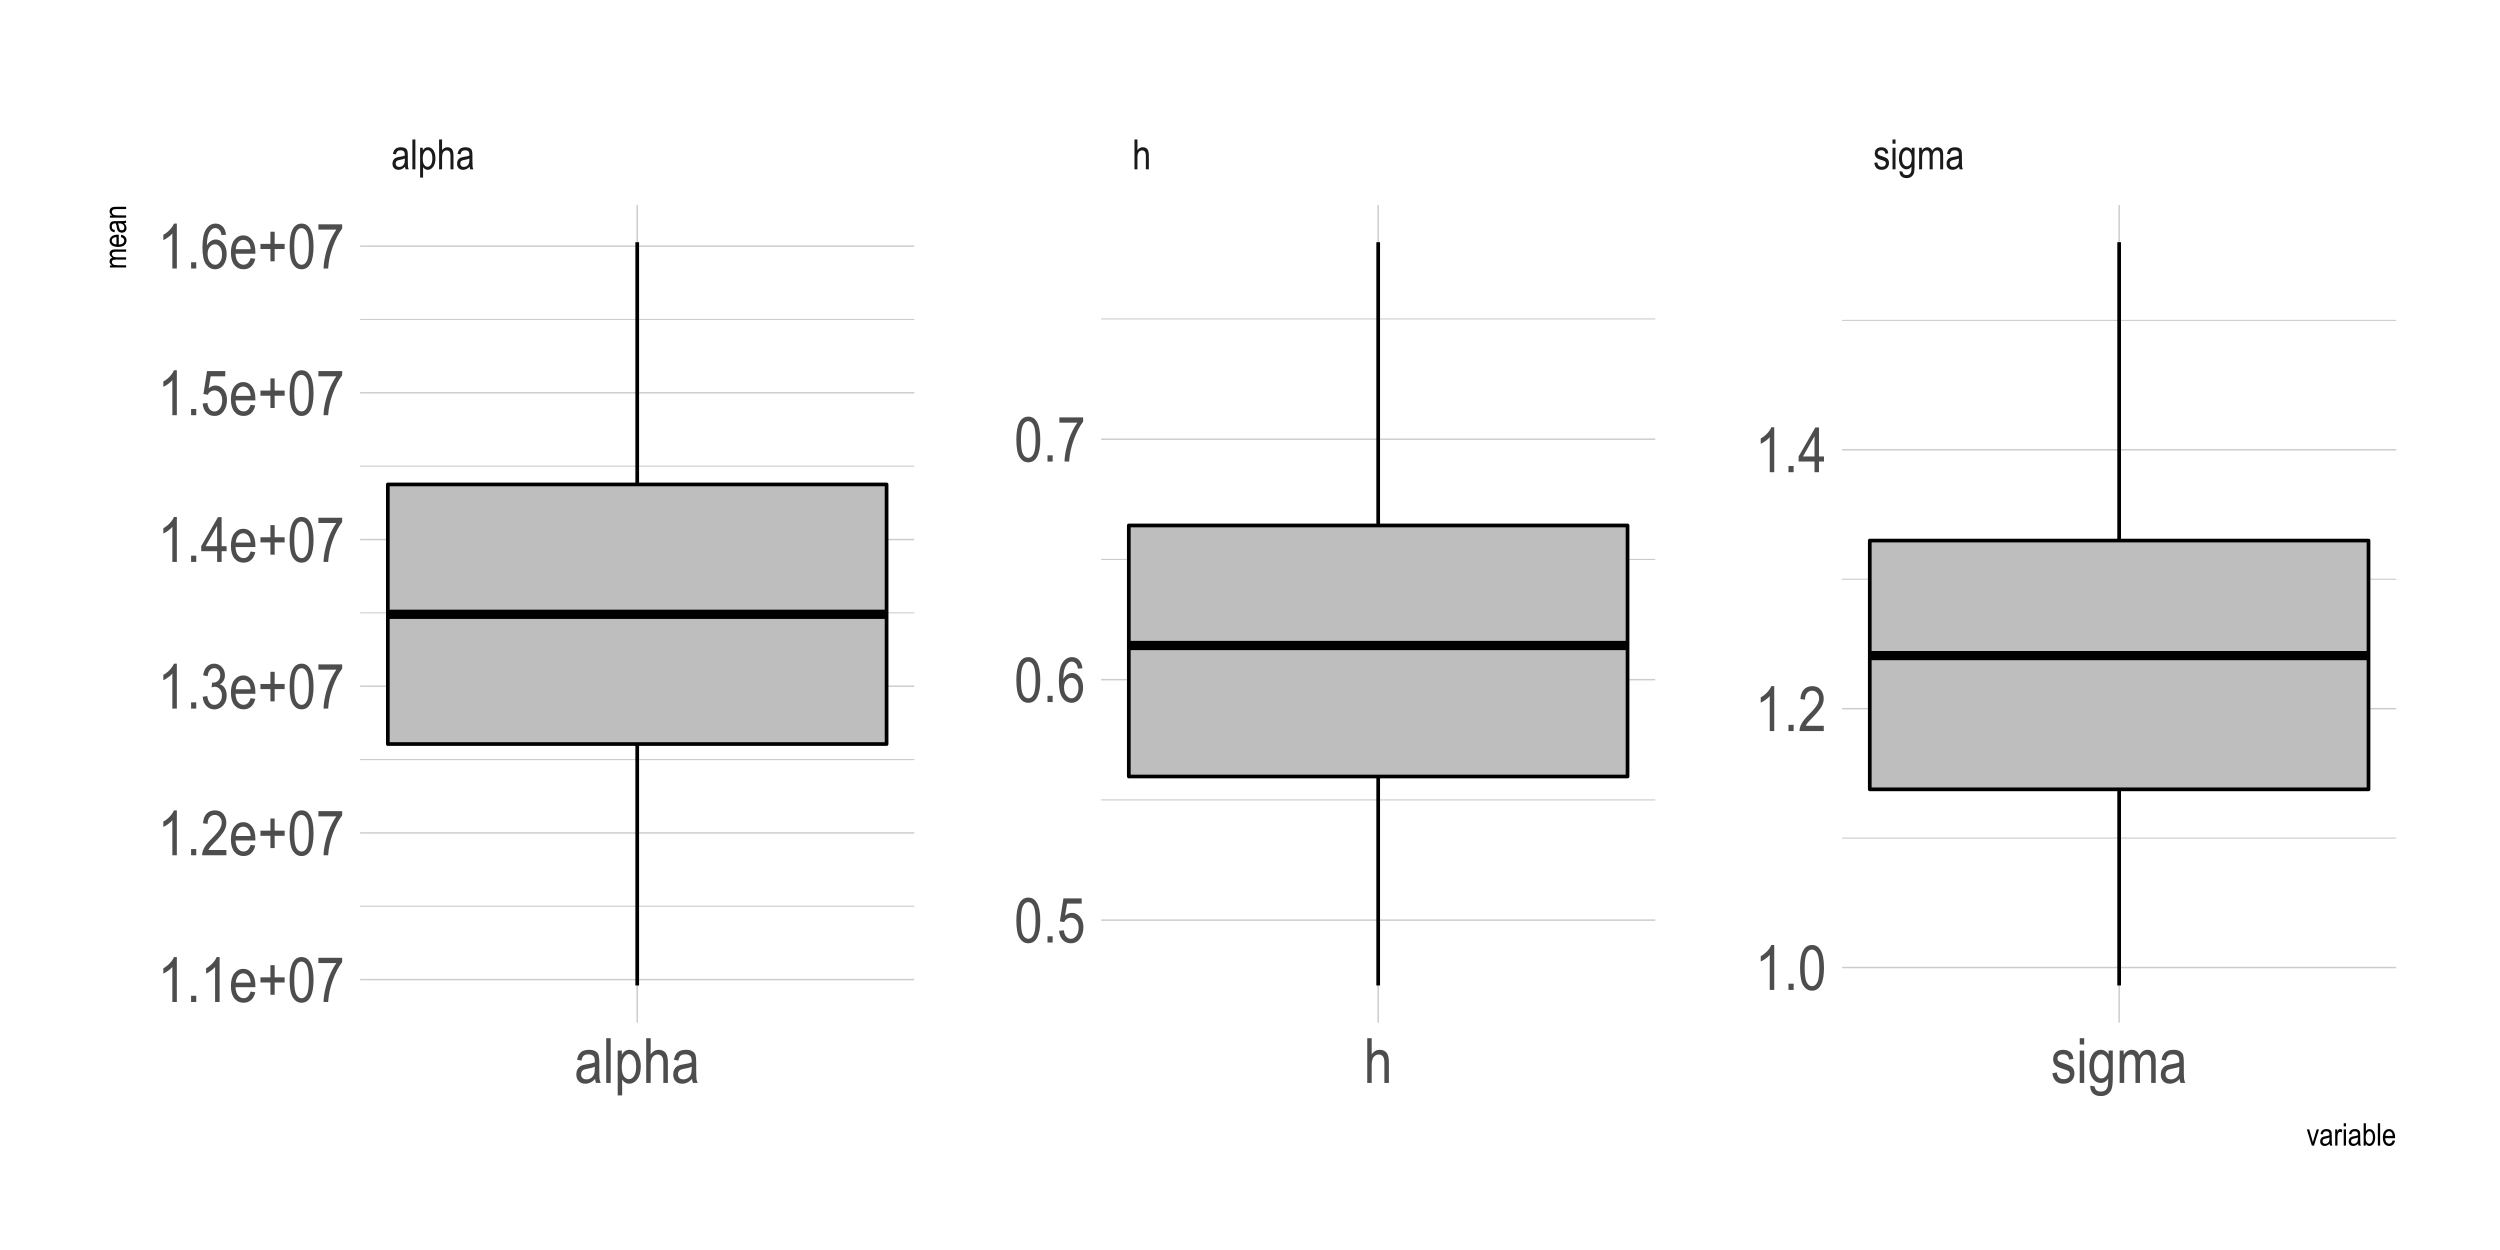 <?xml version="1.0" encoding="UTF-8"?>
<svg xmlns="http://www.w3.org/2000/svg" xmlns:xlink="http://www.w3.org/1999/xlink" width="720pt" height="360pt" viewBox="0 0 720 360" version="1.1">
<defs>
<g>
<symbol overflow="visible" id="glyph0-0">
<path style="stroke:none;" d="M 0.266 0 L 0.266 -7.5 L 2.531 -7.5 L 2.531 0 Z M 0.531 -0.312 L 2.266 -0.312 L 2.266 -7.25 L 0.531 -7.25 Z M 0.531 -0.312 "/>
</symbol>
<symbol overflow="visible" id="glyph0-1">
<path style="stroke:none;" d="M 3.969 -0.766 C 3.676 -0.461 3.375 -0.234 3.062 -0.078 C 2.75 0.066 2.426 0.141 2.094 0.141 C 1.562 0.141 1.133 -0.02 0.812 -0.344 C 0.5 -0.664 0.344 -1.098 0.344 -1.641 C 0.344 -1.992 0.414 -2.305 0.562 -2.578 C 0.707 -2.859 0.91 -3.078 1.172 -3.234 C 1.43 -3.391 1.82 -3.508 2.344 -3.594 C 3.051 -3.688 3.566 -3.805 3.891 -3.953 L 3.891 -4.219 C 3.891 -4.645 3.816 -4.941 3.672 -5.109 C 3.453 -5.359 3.117 -5.484 2.672 -5.484 C 2.273 -5.484 1.977 -5.398 1.781 -5.234 C 1.582 -5.078 1.438 -4.77 1.344 -4.312 L 0.484 -4.453 C 0.609 -5.117 0.852 -5.602 1.219 -5.906 C 1.594 -6.207 2.125 -6.359 2.812 -6.359 C 3.344 -6.359 3.758 -6.258 4.062 -6.062 C 4.375 -5.863 4.566 -5.613 4.641 -5.312 C 4.723 -5.02 4.766 -4.586 4.766 -4.016 L 4.766 -2.609 C 4.766 -1.617 4.781 -0.992 4.812 -0.734 C 4.852 -0.484 4.93 -0.238 5.047 0 L 4.141 0 C 4.047 -0.219 3.988 -0.473 3.969 -0.766 Z M 3.891 -3.125 C 3.578 -2.969 3.109 -2.832 2.484 -2.719 C 2.117 -2.656 1.863 -2.582 1.719 -2.5 C 1.57 -2.426 1.457 -2.316 1.375 -2.172 C 1.301 -2.023 1.266 -1.859 1.266 -1.672 C 1.266 -1.367 1.352 -1.129 1.531 -0.953 C 1.719 -0.773 1.973 -0.688 2.297 -0.688 C 2.609 -0.688 2.891 -0.766 3.141 -0.922 C 3.391 -1.086 3.578 -1.301 3.703 -1.562 C 3.828 -1.832 3.891 -2.223 3.891 -2.734 Z M 3.891 -3.125 "/>
</symbol>
<symbol overflow="visible" id="glyph0-2">
<path style="stroke:none;" d="M 0.609 0 L 0.609 -8.594 L 1.469 -8.594 L 1.469 0 Z M 0.609 0 "/>
</symbol>
<symbol overflow="visible" id="glyph0-3">
<path style="stroke:none;" d="M 0.641 2.391 L 0.641 -6.219 L 1.422 -6.219 L 1.422 -5.422 C 1.617 -5.754 1.836 -5.992 2.078 -6.141 C 2.316 -6.285 2.586 -6.359 2.891 -6.359 C 3.297 -6.359 3.66 -6.238 3.984 -6 C 4.305 -5.77 4.566 -5.41 4.766 -4.922 C 4.961 -4.43 5.062 -3.848 5.062 -3.172 C 5.062 -2.109 4.836 -1.289 4.391 -0.719 C 3.953 -0.145 3.438 0.141 2.844 0.141 C 2.57 0.141 2.32 0.07 2.094 -0.062 C 1.863 -0.195 1.664 -0.391 1.5 -0.641 L 1.5 2.391 Z M 1.406 -3.078 C 1.406 -2.273 1.539 -1.68 1.812 -1.297 C 2.082 -0.922 2.41 -0.734 2.797 -0.734 C 3.16 -0.734 3.477 -0.926 3.75 -1.312 C 4.031 -1.707 4.172 -2.316 4.172 -3.141 C 4.172 -3.953 4.035 -4.551 3.766 -4.938 C 3.504 -5.332 3.18 -5.531 2.797 -5.531 C 2.441 -5.531 2.117 -5.32 1.828 -4.906 C 1.547 -4.488 1.406 -3.879 1.406 -3.078 Z M 1.406 -3.078 "/>
</symbol>
<symbol overflow="visible" id="glyph0-4">
<path style="stroke:none;" d="M 0.641 0 L 0.641 -8.594 L 1.5 -8.594 L 1.5 -5.516 C 1.695 -5.797 1.922 -6.004 2.172 -6.141 C 2.43 -6.285 2.719 -6.359 3.031 -6.359 C 3.57 -6.359 4 -6.188 4.312 -5.844 C 4.625 -5.5 4.781 -4.863 4.781 -3.938 L 4.781 0 L 3.922 0 L 3.922 -3.938 C 3.922 -4.477 3.828 -4.863 3.641 -5.094 C 3.453 -5.332 3.188 -5.453 2.844 -5.453 C 2.469 -5.453 2.148 -5.301 1.891 -5 C 1.629 -4.695 1.5 -4.164 1.5 -3.406 L 1.5 0 Z M 0.641 0 "/>
</symbol>
<symbol overflow="visible" id="glyph0-5">
<path style="stroke:none;" d="M 0.312 -1.859 L 1.156 -2.016 C 1.207 -1.578 1.348 -1.254 1.578 -1.047 C 1.805 -0.836 2.109 -0.734 2.484 -0.734 C 2.859 -0.734 3.145 -0.82 3.344 -1 C 3.551 -1.188 3.656 -1.426 3.656 -1.719 C 3.656 -1.957 3.566 -2.145 3.391 -2.281 C 3.273 -2.375 2.984 -2.492 2.516 -2.641 C 1.836 -2.848 1.383 -3.02 1.156 -3.156 C 0.938 -3.301 0.766 -3.492 0.641 -3.734 C 0.516 -3.984 0.453 -4.266 0.453 -4.578 C 0.453 -5.109 0.617 -5.535 0.953 -5.859 C 1.297 -6.191 1.77 -6.359 2.375 -6.359 C 2.75 -6.359 3.078 -6.289 3.359 -6.156 C 3.648 -6.02 3.875 -5.836 4.031 -5.609 C 4.188 -5.379 4.289 -5.051 4.344 -4.625 L 3.5 -4.484 C 3.426 -5.16 3.055 -5.5 2.391 -5.5 C 2.016 -5.5 1.734 -5.422 1.547 -5.266 C 1.367 -5.117 1.281 -4.926 1.281 -4.688 C 1.281 -4.457 1.367 -4.281 1.547 -4.156 C 1.648 -4.07 1.961 -3.945 2.484 -3.781 C 3.203 -3.539 3.664 -3.352 3.875 -3.219 C 4.082 -3.094 4.242 -2.91 4.359 -2.672 C 4.484 -2.441 4.547 -2.164 4.547 -1.844 C 4.547 -1.25 4.352 -0.77 3.969 -0.406 C 3.594 -0.039 3.082 0.141 2.438 0.141 C 1.207 0.141 0.5 -0.523 0.312 -1.859 Z M 0.312 -1.859 "/>
</symbol>
<symbol overflow="visible" id="glyph0-6">
<path style="stroke:none;" d="M 0.641 -7.375 L 0.641 -8.594 L 1.5 -8.594 L 1.5 -7.375 Z M 0.641 0 L 0.641 -6.219 L 1.5 -6.219 L 1.5 0 Z M 0.641 0 "/>
</symbol>
<symbol overflow="visible" id="glyph0-7">
<path style="stroke:none;" d="M 0.469 0.516 L 1.312 0.672 C 1.352 1.004 1.469 1.25 1.656 1.406 C 1.852 1.57 2.129 1.656 2.484 1.656 C 2.859 1.656 3.156 1.562 3.375 1.375 C 3.602 1.195 3.758 0.926 3.844 0.562 C 3.895 0.344 3.922 -0.113 3.922 -0.812 C 3.734 -0.539 3.52 -0.336 3.281 -0.203 C 3.051 -0.066 2.797 0 2.516 0 C 1.898 0 1.391 -0.258 0.984 -0.781 C 0.523 -1.375 0.297 -2.164 0.297 -3.156 C 0.297 -3.82 0.395 -4.406 0.594 -4.906 C 0.801 -5.406 1.07 -5.77 1.406 -6 C 1.738 -6.238 2.109 -6.359 2.516 -6.359 C 2.816 -6.359 3.086 -6.285 3.328 -6.141 C 3.578 -5.992 3.801 -5.77 4 -5.469 L 4 -6.219 L 4.797 -6.219 L 4.797 -0.844 C 4.797 0.113 4.719 0.797 4.562 1.203 C 4.406 1.609 4.148 1.93 3.797 2.172 C 3.441 2.41 3.016 2.531 2.516 2.531 C 1.848 2.531 1.336 2.348 0.984 1.984 C 0.629 1.629 0.457 1.141 0.469 0.516 Z M 1.188 -3.219 C 1.188 -2.406 1.32 -1.812 1.594 -1.438 C 1.863 -1.062 2.191 -0.875 2.578 -0.875 C 2.973 -0.875 3.305 -1.055 3.578 -1.422 C 3.848 -1.785 3.984 -2.367 3.984 -3.172 C 3.984 -3.953 3.844 -4.531 3.562 -4.906 C 3.281 -5.289 2.941 -5.484 2.547 -5.484 C 2.18 -5.484 1.863 -5.289 1.594 -4.906 C 1.32 -4.531 1.188 -3.969 1.188 -3.219 Z M 1.188 -3.219 "/>
</symbol>
<symbol overflow="visible" id="glyph0-8">
<path style="stroke:none;" d="M 0.641 0 L 0.641 -6.219 L 1.422 -6.219 L 1.422 -5.344 C 1.586 -5.676 1.805 -5.926 2.078 -6.094 C 2.348 -6.27 2.645 -6.359 2.969 -6.359 C 3.32 -6.359 3.625 -6.266 3.875 -6.078 C 4.125 -5.898 4.301 -5.633 4.406 -5.281 C 4.613 -5.633 4.848 -5.898 5.109 -6.078 C 5.367 -6.266 5.66 -6.359 5.984 -6.359 C 6.473 -6.359 6.859 -6.191 7.141 -5.859 C 7.422 -5.535 7.562 -5.004 7.562 -4.266 L 7.562 0 L 6.703 0 L 6.703 -3.922 C 6.703 -4.367 6.664 -4.68 6.594 -4.859 C 6.531 -5.047 6.426 -5.191 6.281 -5.297 C 6.145 -5.398 5.984 -5.453 5.797 -5.453 C 5.43 -5.453 5.129 -5.301 4.891 -5 C 4.66 -4.707 4.547 -4.242 4.547 -3.609 L 4.547 0 L 3.672 0 L 3.672 -4.047 C 3.672 -4.555 3.594 -4.914 3.438 -5.125 C 3.281 -5.344 3.062 -5.453 2.781 -5.453 C 2.383 -5.453 2.07 -5.289 1.844 -4.969 C 1.613 -4.656 1.5 -4.078 1.5 -3.234 L 1.5 0 Z M 0.641 0 "/>
</symbol>
<symbol overflow="visible" id="glyph1-0">
<path style="stroke:none;" d="M 0.391 0 L 0.391 -11.25 L 3.812 -11.25 L 3.812 0 Z M 0.797 -0.469 L 3.406 -0.469 L 3.406 -10.875 L 0.797 -10.875 Z M 0.797 -0.469 "/>
</symbol>
<symbol overflow="visible" id="glyph1-1">
<path style="stroke:none;" d="M 5.938 -1.156 C 5.508 -0.695 5.062 -0.352 4.594 -0.125 C 4.125 0.102 3.633 0.219 3.125 0.219 C 2.332 0.219 1.695 -0.02 1.219 -0.5 C 0.75 -0.988 0.516 -1.641 0.516 -2.453 C 0.516 -2.992 0.625 -3.473 0.844 -3.891 C 1.062 -4.305 1.363 -4.629 1.75 -4.859 C 2.145 -5.098 2.734 -5.27 3.516 -5.375 C 4.566 -5.531 5.344 -5.711 5.844 -5.922 L 5.844 -6.328 C 5.844 -6.961 5.727 -7.41 5.5 -7.672 C 5.176 -8.047 4.68 -8.234 4.016 -8.234 C 3.41 -8.234 2.957 -8.109 2.656 -7.859 C 2.363 -7.609 2.145 -7.141 2 -6.453 L 0.734 -6.672 C 0.91 -7.672 1.273 -8.398 1.828 -8.859 C 2.379 -9.316 3.172 -9.547 4.203 -9.547 C 5.016 -9.547 5.645 -9.395 6.094 -9.094 C 6.551 -8.789 6.836 -8.414 6.953 -7.969 C 7.078 -7.52 7.141 -6.867 7.141 -6.016 L 7.141 -3.906 C 7.141 -2.438 7.164 -1.508 7.219 -1.125 C 7.281 -0.738 7.395 -0.363 7.562 0 L 6.203 0 C 6.066 -0.32 5.977 -0.707 5.938 -1.156 Z M 5.844 -4.688 C 5.363 -4.445 4.656 -4.25 3.719 -4.094 C 3.176 -4 2.797 -3.891 2.578 -3.766 C 2.359 -3.648 2.188 -3.477 2.062 -3.25 C 1.945 -3.031 1.891 -2.781 1.891 -2.5 C 1.891 -2.051 2.023 -1.691 2.297 -1.422 C 2.578 -1.16 2.961 -1.031 3.453 -1.031 C 3.91 -1.031 4.328 -1.148 4.703 -1.391 C 5.086 -1.629 5.375 -1.945 5.562 -2.344 C 5.75 -2.75 5.844 -3.336 5.844 -4.109 Z M 5.844 -4.688 "/>
</symbol>
<symbol overflow="visible" id="glyph1-2">
<path style="stroke:none;" d="M 0.922 0 L 0.922 -12.891 L 2.203 -12.891 L 2.203 0 Z M 0.922 0 "/>
</symbol>
<symbol overflow="visible" id="glyph1-3">
<path style="stroke:none;" d="M 0.953 3.578 L 0.953 -9.328 L 2.141 -9.328 L 2.141 -8.125 C 2.43 -8.625 2.754 -8.984 3.109 -9.203 C 3.461 -9.43 3.875 -9.547 4.344 -9.547 C 4.945 -9.547 5.488 -9.363 5.969 -9 C 6.457 -8.645 6.848 -8.102 7.141 -7.375 C 7.441 -6.645 7.594 -5.77 7.594 -4.75 C 7.594 -3.156 7.258 -1.926 6.594 -1.062 C 5.926 -0.207 5.145 0.219 4.25 0.219 C 3.852 0.219 3.484 0.113 3.141 -0.094 C 2.797 -0.301 2.492 -0.594 2.234 -0.969 L 2.234 3.578 Z M 2.125 -4.609 C 2.125 -3.398 2.32 -2.508 2.719 -1.938 C 3.125 -1.375 3.613 -1.094 4.188 -1.094 C 4.738 -1.094 5.223 -1.383 5.641 -1.969 C 6.055 -2.562 6.266 -3.477 6.266 -4.719 C 6.266 -5.938 6.062 -6.836 5.656 -7.422 C 5.25 -8.016 4.758 -8.312 4.188 -8.312 C 3.664 -8.312 3.191 -7.992 2.766 -7.359 C 2.336 -6.734 2.125 -5.816 2.125 -4.609 Z M 2.125 -4.609 "/>
</symbol>
<symbol overflow="visible" id="glyph1-4">
<path style="stroke:none;" d="M 0.953 0 L 0.953 -12.891 L 2.234 -12.891 L 2.234 -8.266 C 2.547 -8.691 2.891 -9.008 3.266 -9.219 C 3.648 -9.438 4.078 -9.547 4.547 -9.547 C 5.359 -9.547 6 -9.285 6.469 -8.766 C 6.945 -8.242 7.188 -7.297 7.188 -5.922 L 7.188 0 L 5.891 0 L 5.891 -5.922 C 5.891 -6.723 5.742 -7.301 5.453 -7.656 C 5.172 -8.008 4.773 -8.188 4.266 -8.188 C 3.703 -8.188 3.223 -7.957 2.828 -7.5 C 2.43 -7.051 2.234 -6.254 2.234 -5.109 L 2.234 0 Z M 0.953 0 "/>
</symbol>
<symbol overflow="visible" id="glyph1-5">
<path style="stroke:none;" d="M 0.453 -2.781 L 1.734 -3.031 C 1.816 -2.375 2.023 -1.883 2.359 -1.562 C 2.703 -1.25 3.156 -1.094 3.719 -1.094 C 4.281 -1.094 4.711 -1.227 5.016 -1.5 C 5.328 -1.781 5.484 -2.133 5.484 -2.562 C 5.484 -2.938 5.352 -3.223 5.094 -3.422 C 4.906 -3.566 4.461 -3.742 3.766 -3.953 C 2.766 -4.266 2.094 -4.531 1.75 -4.75 C 1.406 -4.969 1.141 -5.254 0.953 -5.609 C 0.766 -5.973 0.672 -6.391 0.672 -6.859 C 0.672 -7.648 0.926 -8.297 1.438 -8.797 C 1.945 -9.297 2.656 -9.547 3.562 -9.547 C 4.125 -9.547 4.617 -9.441 5.047 -9.234 C 5.484 -9.035 5.816 -8.758 6.047 -8.406 C 6.273 -8.062 6.43 -7.566 6.516 -6.922 L 5.25 -6.719 C 5.133 -7.738 4.582 -8.25 3.594 -8.25 C 3.031 -8.25 2.609 -8.133 2.328 -7.906 C 2.055 -7.676 1.922 -7.391 1.922 -7.047 C 1.922 -6.691 2.055 -6.414 2.328 -6.219 C 2.484 -6.102 2.953 -5.914 3.734 -5.656 C 4.797 -5.312 5.484 -5.035 5.797 -4.828 C 6.117 -4.629 6.367 -4.352 6.547 -4 C 6.723 -3.656 6.812 -3.242 6.812 -2.766 C 6.812 -1.879 6.523 -1.16 5.953 -0.609 C 5.391 -0.055 4.617 0.219 3.641 0.219 C 1.805 0.219 0.742 -0.781 0.453 -2.781 Z M 0.453 -2.781 "/>
</symbol>
<symbol overflow="visible" id="glyph1-6">
<path style="stroke:none;" d="M 0.953 -11.062 L 0.953 -12.891 L 2.234 -12.891 L 2.234 -11.062 Z M 0.953 0 L 0.953 -9.328 L 2.234 -9.328 L 2.234 0 Z M 0.953 0 "/>
</symbol>
<symbol overflow="visible" id="glyph1-7">
<path style="stroke:none;" d="M 0.703 0.781 L 1.969 1 C 2.031 1.5 2.207 1.867 2.5 2.109 C 2.789 2.359 3.195 2.484 3.719 2.484 C 4.289 2.484 4.742 2.344 5.078 2.062 C 5.41 1.789 5.641 1.391 5.766 0.859 C 5.836 0.523 5.875 -0.164 5.875 -1.219 C 5.594 -0.812 5.273 -0.504 4.922 -0.297 C 4.578 -0.098 4.191 0 3.766 0 C 2.848 0 2.086 -0.383 1.484 -1.156 C 0.797 -2.051 0.453 -3.242 0.453 -4.734 C 0.453 -5.734 0.602 -6.609 0.906 -7.359 C 1.207 -8.109 1.602 -8.66 2.094 -9.016 C 2.594 -9.367 3.148 -9.547 3.766 -9.547 C 4.223 -9.547 4.633 -9.43 5 -9.203 C 5.375 -8.984 5.707 -8.648 6 -8.203 L 6 -9.328 L 7.188 -9.328 L 7.188 -1.266 C 7.188 0.172 7.066 1.191 6.828 1.797 C 6.598 2.41 6.219 2.895 5.688 3.25 C 5.156 3.602 4.516 3.781 3.766 3.781 C 2.773 3.781 2.008 3.516 1.469 2.984 C 0.938 2.453 0.68 1.719 0.703 0.781 Z M 1.781 -4.828 C 1.781 -3.609 1.984 -2.719 2.391 -2.156 C 2.797 -1.594 3.289 -1.312 3.875 -1.312 C 4.457 -1.312 4.953 -1.586 5.359 -2.141 C 5.773 -2.691 5.984 -3.566 5.984 -4.766 C 5.984 -5.93 5.77 -6.801 5.344 -7.375 C 4.926 -7.945 4.414 -8.234 3.812 -8.234 C 3.27 -8.234 2.797 -7.945 2.391 -7.375 C 1.984 -6.801 1.781 -5.953 1.781 -4.828 Z M 1.781 -4.828 "/>
</symbol>
<symbol overflow="visible" id="glyph1-8">
<path style="stroke:none;" d="M 0.969 0 L 0.969 -9.328 L 2.125 -9.328 L 2.125 -8.031 C 2.383 -8.508 2.719 -8.879 3.125 -9.141 C 3.531 -9.41 3.973 -9.547 4.453 -9.547 C 4.984 -9.547 5.438 -9.406 5.812 -9.125 C 6.188 -8.844 6.453 -8.438 6.609 -7.906 C 6.91 -8.457 7.258 -8.867 7.656 -9.141 C 8.051 -9.41 8.488 -9.547 8.969 -9.547 C 9.707 -9.547 10.285 -9.297 10.703 -8.797 C 11.129 -8.297 11.344 -7.5 11.344 -6.406 L 11.344 0 L 10.047 0 L 10.047 -5.875 C 10.047 -6.539 9.992 -7.016 9.891 -7.297 C 9.797 -7.578 9.641 -7.789 9.422 -7.938 C 9.211 -8.094 8.973 -8.172 8.703 -8.172 C 8.141 -8.172 7.68 -7.945 7.328 -7.5 C 6.984 -7.062 6.812 -6.367 6.812 -5.422 L 6.812 0 L 5.516 0 L 5.516 -6.062 C 5.516 -6.832 5.395 -7.375 5.156 -7.688 C 4.914 -8.008 4.586 -8.172 4.172 -8.172 C 3.578 -8.172 3.109 -7.93 2.766 -7.453 C 2.43 -6.973 2.266 -6.102 2.266 -4.844 L 2.266 0 Z M 0.969 0 "/>
</symbol>
<symbol overflow="visible" id="glyph1-9">
<path style="stroke:none;" d="M 5.469 0 L 4.172 0 L 4.172 -10.078 C 3.879 -9.723 3.477 -9.363 2.969 -9 C 2.469 -8.633 2.004 -8.359 1.578 -8.172 L 1.578 -9.703 C 2.297 -10.109 2.926 -10.609 3.469 -11.203 C 4.02 -11.797 4.406 -12.375 4.625 -12.938 L 5.469 -12.938 Z M 5.469 0 "/>
</symbol>
<symbol overflow="visible" id="glyph1-10">
<path style="stroke:none;" d="M 1.359 0 L 1.359 -1.797 L 2.844 -1.797 L 2.844 0 Z M 1.359 0 "/>
</symbol>
<symbol overflow="visible" id="glyph1-11">
<path style="stroke:none;" d="M 0.594 -6.359 C 0.594 -8.516 0.883 -10.148 1.469 -11.266 C 2.051 -12.379 2.91 -12.938 4.047 -12.938 C 5.055 -12.938 5.848 -12.484 6.422 -11.578 C 7.129 -10.492 7.484 -8.754 7.484 -6.359 C 7.484 -4.203 7.191 -2.566 6.609 -1.453 C 6.023 -0.336 5.164 0.219 4.031 0.219 C 3.02 0.219 2.191 -0.27 1.547 -1.25 C 0.91 -2.238 0.594 -3.941 0.594 -6.359 Z M 1.922 -6.359 C 1.922 -4.266 2.117 -2.859 2.516 -2.141 C 2.922 -1.43 3.438 -1.078 4.062 -1.078 C 4.656 -1.078 5.148 -1.438 5.547 -2.156 C 5.941 -2.883 6.141 -4.285 6.141 -6.359 C 6.141 -8.453 5.938 -9.852 5.531 -10.562 C 5.133 -11.27 4.617 -11.625 3.984 -11.625 C 3.398 -11.625 2.91 -11.266 2.516 -10.547 C 2.117 -9.828 1.922 -8.43 1.922 -6.359 Z M 1.922 -6.359 "/>
</symbol>
<symbol overflow="visible" id="glyph1-12">
<path style="stroke:none;" d="M 7.422 -1.516 L 7.422 0 L 0.438 0 C 0.414 -0.613 0.598 -1.301 0.984 -2.062 C 1.379 -2.82 2.098 -3.723 3.141 -4.766 C 4.348 -5.973 5.141 -6.906 5.516 -7.562 C 5.891 -8.219 6.078 -8.832 6.078 -9.406 C 6.078 -10.062 5.883 -10.594 5.5 -11 C 5.125 -11.414 4.656 -11.625 4.094 -11.625 C 3.488 -11.625 2.988 -11.398 2.594 -10.953 C 2.207 -10.516 2.016 -9.879 2.016 -9.047 L 0.688 -9.219 C 0.781 -10.445 1.129 -11.375 1.734 -12 C 2.336 -12.625 3.133 -12.938 4.125 -12.938 C 5.207 -12.938 6.023 -12.57 6.578 -11.844 C 7.129 -11.125 7.406 -10.301 7.406 -9.375 C 7.406 -8.551 7.188 -7.758 6.75 -7 C 6.32 -6.25 5.504 -5.25 4.297 -4 C 3.516 -3.207 3.008 -2.664 2.781 -2.375 C 2.562 -2.094 2.379 -1.805 2.234 -1.516 Z M 7.422 -1.516 "/>
</symbol>
<symbol overflow="visible" id="glyph1-13">
<path style="stroke:none;" d="M 4.75 0 L 4.75 -3.078 L 0.172 -3.078 L 0.172 -4.531 L 5 -12.891 L 6.047 -12.891 L 6.047 -4.531 L 7.484 -4.531 L 7.484 -3.078 L 6.047 -3.078 L 6.047 0 Z M 4.75 -4.531 L 4.75 -10.344 L 1.438 -4.531 Z M 4.75 -4.531 "/>
</symbol>
<symbol overflow="visible" id="glyph1-14">
<path style="stroke:none;" d="M 0.594 -3.375 L 1.953 -3.516 C 2.055 -2.691 2.289 -2.078 2.656 -1.672 C 3.031 -1.273 3.469 -1.078 3.969 -1.078 C 4.582 -1.078 5.109 -1.359 5.547 -1.922 C 5.992 -2.492 6.219 -3.27 6.219 -4.25 C 6.219 -5.164 6.004 -5.875 5.578 -6.375 C 5.148 -6.883 4.609 -7.141 3.953 -7.141 C 3.555 -7.141 3.188 -7.031 2.844 -6.812 C 2.508 -6.594 2.242 -6.285 2.047 -5.891 L 0.812 -6.094 L 1.844 -12.703 L 7.094 -12.703 L 7.094 -11.203 L 2.891 -11.203 L 2.312 -7.734 C 2.938 -8.273 3.602 -8.547 4.312 -8.547 C 5.195 -8.547 5.961 -8.164 6.609 -7.406 C 7.266 -6.656 7.594 -5.645 7.594 -4.375 C 7.594 -3.113 7.266 -2.031 6.609 -1.125 C 5.961 -0.227 5.086 0.219 3.984 0.219 C 3.066 0.219 2.289 -0.098 1.656 -0.734 C 1.031 -1.367 0.676 -2.25 0.594 -3.375 Z M 0.594 -3.375 "/>
</symbol>
<symbol overflow="visible" id="glyph1-15">
<path style="stroke:none;" d="M 7.328 -9.734 L 6.031 -9.609 C 5.906 -10.266 5.723 -10.734 5.484 -11.016 C 5.141 -11.43 4.723 -11.641 4.234 -11.641 C 3.484 -11.641 2.879 -11.172 2.422 -10.234 C 2.023 -9.422 1.82 -8.223 1.812 -6.641 C 2.113 -7.203 2.488 -7.629 2.938 -7.922 C 3.395 -8.211 3.875 -8.359 4.375 -8.359 C 5.219 -8.359 5.945 -7.977 6.562 -7.219 C 7.188 -6.457 7.5 -5.441 7.5 -4.172 C 7.5 -3.316 7.344 -2.535 7.031 -1.828 C 6.719 -1.129 6.316 -0.613 5.828 -0.281 C 5.336 0.051 4.797 0.219 4.203 0.219 C 3.141 0.219 2.258 -0.258 1.562 -1.219 C 0.875 -2.176 0.531 -3.781 0.531 -6.031 C 0.531 -8.52 0.883 -10.289 1.594 -11.344 C 2.301 -12.406 3.207 -12.938 4.312 -12.938 C 5.113 -12.938 5.785 -12.66 6.328 -12.109 C 6.867 -11.566 7.203 -10.773 7.328 -9.734 Z M 2.016 -4.172 C 2.016 -3.242 2.234 -2.492 2.672 -1.922 C 3.117 -1.359 3.629 -1.078 4.203 -1.078 C 4.711 -1.078 5.164 -1.344 5.562 -1.875 C 5.969 -2.414 6.172 -3.148 6.172 -4.078 C 6.172 -4.992 5.973 -5.703 5.578 -6.203 C 5.18 -6.711 4.695 -6.969 4.125 -6.969 C 3.562 -6.969 3.066 -6.711 2.641 -6.203 C 2.223 -5.703 2.016 -5.023 2.016 -4.172 Z M 2.016 -4.172 "/>
</symbol>
<symbol overflow="visible" id="glyph1-16">
<path style="stroke:none;" d="M 0.672 -11.203 L 0.672 -12.719 L 7.516 -12.719 L 7.516 -11.484 C 6.492 -10.16 5.598 -8.438 4.828 -6.312 C 4.055 -4.188 3.609 -2.082 3.484 0 L 2.156 0 C 2.176 -1.082 2.348 -2.336 2.672 -3.766 C 2.992 -5.203 3.438 -6.57 4 -7.875 C 4.57 -9.176 5.188 -10.285 5.844 -11.203 Z M 0.672 -11.203 "/>
</symbol>
<symbol overflow="visible" id="glyph1-17">
<path style="stroke:none;" d="M 6.188 -3 L 7.531 -2.797 C 7.301 -1.805 6.895 -1.055 6.312 -0.547 C 5.727 -0.035 5.008 0.219 4.156 0.219 C 3.062 0.219 2.18 -0.191 1.516 -1.016 C 0.848 -1.848 0.516 -3.039 0.516 -4.594 C 0.516 -6.195 0.852 -7.422 1.531 -8.266 C 2.207 -9.117 3.062 -9.547 4.094 -9.547 C 5.082 -9.547 5.906 -9.129 6.562 -8.297 C 7.227 -7.461 7.562 -6.258 7.562 -4.688 L 7.562 -4.266 L 1.844 -4.266 C 1.895 -3.211 2.133 -2.422 2.562 -1.891 C 3 -1.359 3.531 -1.094 4.156 -1.094 C 5.125 -1.094 5.801 -1.727 6.188 -3 Z M 1.922 -5.562 L 6.203 -5.562 C 6.141 -6.375 5.961 -6.977 5.672 -7.375 C 5.254 -7.957 4.727 -8.25 4.094 -8.25 C 3.508 -8.25 3.008 -8.004 2.594 -7.516 C 2.188 -7.035 1.961 -6.383 1.922 -5.562 Z M 1.922 -5.562 "/>
</symbol>
<symbol overflow="visible" id="glyph1-18">
<path style="stroke:none;" d="M 3.688 -2.078 L 3.688 -5.609 L 0.812 -5.609 L 0.812 -7.094 L 3.688 -7.094 L 3.688 -10.594 L 4.906 -10.594 L 4.906 -7.094 L 7.781 -7.094 L 7.781 -5.609 L 4.906 -5.609 L 4.906 -2.078 Z M 3.688 -2.078 "/>
</symbol>
<symbol overflow="visible" id="glyph1-19">
<path style="stroke:none;" d="M 0.594 -3.406 L 1.906 -3.609 C 2.164 -1.922 2.848 -1.078 3.953 -1.078 C 4.535 -1.078 5.047 -1.328 5.484 -1.828 C 5.922 -2.328 6.141 -2.977 6.141 -3.781 C 6.141 -4.531 5.938 -5.133 5.531 -5.594 C 5.133 -6.051 4.645 -6.281 4.062 -6.281 C 3.82 -6.281 3.52 -6.219 3.156 -6.094 L 3.312 -7.484 L 3.5 -7.469 C 4.145 -7.469 4.664 -7.664 5.062 -8.062 C 5.457 -8.457 5.656 -8.984 5.656 -9.641 C 5.656 -10.234 5.488 -10.711 5.156 -11.078 C 4.82 -11.453 4.414 -11.641 3.938 -11.641 C 3.438 -11.641 3.016 -11.445 2.672 -11.062 C 2.328 -10.676 2.109 -10.094 2.016 -9.312 L 0.734 -9.594 C 0.891 -10.695 1.254 -11.531 1.828 -12.094 C 2.41 -12.656 3.109 -12.938 3.922 -12.938 C 4.773 -12.938 5.5 -12.617 6.094 -11.984 C 6.695 -11.359 7 -10.562 7 -9.594 C 7 -9.008 6.867 -8.488 6.609 -8.031 C 6.359 -7.582 6.004 -7.234 5.547 -6.984 C 5.961 -6.859 6.305 -6.66 6.578 -6.391 C 6.859 -6.129 7.082 -5.77 7.25 -5.312 C 7.426 -4.863 7.516 -4.363 7.516 -3.812 C 7.516 -2.625 7.164 -1.648 6.469 -0.891 C 5.77 -0.141 4.938 0.234 3.969 0.234 C 3.062 0.234 2.297 -0.094 1.672 -0.75 C 1.047 -1.406 0.688 -2.289 0.594 -3.406 Z M 0.594 -3.406 "/>
</symbol>
<symbol overflow="visible" id="glyph2-0">
<path style="stroke:none;" d="M 0.188 0 L 0.188 -5.625 L 1.906 -5.625 L 1.906 0 Z M 0.406 -0.234 L 1.703 -0.234 L 1.703 -5.438 L 0.406 -5.438 Z M 0.406 -0.234 "/>
</symbol>
<symbol overflow="visible" id="glyph2-1">
<path style="stroke:none;" d="M 1.547 0 L 0.094 -4.672 L 0.781 -4.672 L 1.594 -1.875 C 1.688 -1.551 1.77 -1.238 1.844 -0.938 C 1.895 -1.176 1.973 -1.469 2.078 -1.812 L 2.938 -4.672 L 3.609 -4.672 L 2.156 0 Z M 1.547 0 "/>
</symbol>
<symbol overflow="visible" id="glyph2-2">
<path style="stroke:none;" d="M 2.969 -0.578 C 2.75 -0.348 2.52 -0.176 2.281 -0.062 C 2.051 0.051 1.812 0.109 1.562 0.109 C 1.164 0.109 0.848 -0.008 0.609 -0.25 C 0.367 -0.488 0.25 -0.812 0.25 -1.219 C 0.25 -1.488 0.305 -1.727 0.422 -1.938 C 0.535 -2.145 0.688 -2.305 0.875 -2.422 C 1.07 -2.547 1.367 -2.633 1.766 -2.688 C 2.285 -2.758 2.672 -2.852 2.922 -2.969 L 2.922 -3.172 C 2.922 -3.484 2.863 -3.707 2.75 -3.844 C 2.594 -4.031 2.348 -4.125 2.016 -4.125 C 1.711 -4.125 1.484 -4.062 1.328 -3.938 C 1.18 -3.812 1.07 -3.578 1 -3.234 L 0.359 -3.328 C 0.453 -3.836 0.633 -4.203 0.906 -4.422 C 1.188 -4.648 1.586 -4.766 2.109 -4.766 C 2.504 -4.766 2.816 -4.688 3.047 -4.531 C 3.273 -4.383 3.422 -4.203 3.484 -3.984 C 3.547 -3.766 3.578 -3.441 3.578 -3.016 L 3.578 -1.953 C 3.578 -1.211 3.586 -0.742 3.609 -0.547 C 3.641 -0.359 3.695 -0.176 3.781 0 L 3.109 0 C 3.035 -0.156 2.988 -0.348 2.969 -0.578 Z M 2.922 -2.344 C 2.68 -2.227 2.328 -2.129 1.859 -2.047 C 1.586 -1.992 1.395 -1.938 1.281 -1.875 C 1.176 -1.82 1.094 -1.738 1.031 -1.625 C 0.969 -1.52 0.938 -1.395 0.938 -1.25 C 0.938 -1.031 1.004 -0.852 1.141 -0.719 C 1.285 -0.582 1.477 -0.516 1.719 -0.516 C 1.945 -0.516 2.156 -0.57 2.344 -0.688 C 2.539 -0.812 2.688 -0.973 2.781 -1.172 C 2.875 -1.379 2.922 -1.672 2.922 -2.047 Z M 2.922 -2.344 "/>
</symbol>
<symbol overflow="visible" id="glyph2-3">
<path style="stroke:none;" d="M 0.469 0 L 0.469 -4.672 L 1.062 -4.672 L 1.062 -3.953 C 1.207 -4.285 1.344 -4.504 1.469 -4.609 C 1.594 -4.711 1.734 -4.766 1.891 -4.766 C 2.109 -4.766 2.328 -4.68 2.547 -4.516 L 2.328 -3.781 C 2.172 -3.895 2.016 -3.953 1.859 -3.953 C 1.723 -3.953 1.598 -3.906 1.484 -3.812 C 1.367 -3.719 1.289 -3.582 1.25 -3.406 C 1.164 -3.102 1.125 -2.781 1.125 -2.438 L 1.125 0 Z M 0.469 0 "/>
</symbol>
<symbol overflow="visible" id="glyph2-4">
<path style="stroke:none;" d="M 0.469 -5.531 L 0.469 -6.438 L 1.125 -6.438 L 1.125 -5.531 Z M 0.469 0 L 0.469 -4.672 L 1.125 -4.672 L 1.125 0 Z M 0.469 0 "/>
</symbol>
<symbol overflow="visible" id="glyph2-5">
<path style="stroke:none;" d="M 1.078 0 L 0.469 0 L 0.469 -6.438 L 1.109 -6.438 L 1.109 -4.141 C 1.254 -4.348 1.41 -4.504 1.578 -4.609 C 1.754 -4.711 1.953 -4.766 2.172 -4.766 C 2.461 -4.766 2.727 -4.676 2.969 -4.5 C 3.219 -4.32 3.414 -4.051 3.562 -3.688 C 3.707 -3.32 3.781 -2.883 3.781 -2.375 C 3.781 -1.582 3.613 -0.969 3.281 -0.531 C 2.957 -0.102 2.57 0.109 2.125 0.109 C 1.906 0.109 1.707 0.051 1.531 -0.062 C 1.352 -0.176 1.203 -0.348 1.078 -0.578 Z M 1.062 -2.375 C 1.062 -1.883 1.102 -1.52 1.188 -1.281 C 1.281 -1.039 1.406 -0.859 1.562 -0.734 C 1.727 -0.609 1.91 -0.547 2.109 -0.547 C 2.367 -0.547 2.602 -0.695 2.812 -1 C 3.02 -1.301 3.125 -1.75 3.125 -2.344 C 3.125 -2.957 3.023 -3.406 2.828 -3.688 C 2.629 -3.977 2.383 -4.125 2.094 -4.125 C 1.82 -4.125 1.582 -3.973 1.375 -3.672 C 1.164 -3.367 1.062 -2.938 1.062 -2.375 Z M 1.062 -2.375 "/>
</symbol>
<symbol overflow="visible" id="glyph2-6">
<path style="stroke:none;" d="M 0.453 0 L 0.453 -6.438 L 1.109 -6.438 L 1.109 0 Z M 0.453 0 "/>
</symbol>
<symbol overflow="visible" id="glyph2-7">
<path style="stroke:none;" d="M 3.094 -1.5 L 3.766 -1.406 C 3.648 -0.906 3.445 -0.523 3.156 -0.266 C 2.863 -0.016 2.504 0.109 2.078 0.109 C 1.535 0.109 1.094 -0.094 0.75 -0.5 C 0.414 -0.914 0.25 -1.516 0.25 -2.297 C 0.25 -3.098 0.414 -3.707 0.75 -4.125 C 1.094 -4.551 1.523 -4.766 2.047 -4.766 C 2.547 -4.766 2.957 -4.555 3.281 -4.141 C 3.613 -3.734 3.781 -3.133 3.781 -2.344 L 3.781 -2.125 L 0.922 -2.125 C 0.953 -1.602 1.07 -1.207 1.281 -0.938 C 1.5 -0.676 1.766 -0.547 2.078 -0.547 C 2.566 -0.547 2.906 -0.863 3.094 -1.5 Z M 0.969 -2.781 L 3.094 -2.781 C 3.062 -3.188 2.977 -3.488 2.844 -3.688 C 2.633 -3.977 2.367 -4.125 2.047 -4.125 C 1.754 -4.125 1.504 -4 1.297 -3.75 C 1.098 -3.508 0.988 -3.188 0.969 -2.781 Z M 0.969 -2.781 "/>
</symbol>
<symbol overflow="visible" id="glyph3-0">
<path style="stroke:none;" d="M 0 -0.188 L -5.625 -0.188 L -5.625 -1.906 L 0 -1.906 Z M -0.234 -0.406 L -0.234 -1.703 L -5.438 -1.703 L -5.438 -0.406 Z M -0.234 -0.406 "/>
</symbol>
<symbol overflow="visible" id="glyph3-1">
<path style="stroke:none;" d="M 0 -0.484 L -4.672 -0.484 L -4.672 -1.062 L -4.016 -1.062 C -4.254 -1.188 -4.438 -1.348 -4.562 -1.547 C -4.695 -1.754 -4.766 -1.977 -4.766 -2.219 C -4.766 -2.488 -4.695 -2.719 -4.562 -2.906 C -4.426 -3.094 -4.223 -3.227 -3.953 -3.312 C -4.223 -3.457 -4.426 -3.629 -4.562 -3.828 C -4.695 -4.023 -4.766 -4.242 -4.766 -4.484 C -4.766 -4.848 -4.641 -5.133 -4.391 -5.344 C -4.148 -5.562 -3.754 -5.672 -3.203 -5.672 L 0 -5.672 L 0 -5.016 L -2.938 -5.016 C -3.27 -5.016 -3.504 -4.988 -3.641 -4.938 C -3.785 -4.895 -3.895 -4.816 -3.969 -4.703 C -4.051 -4.598 -4.094 -4.477 -4.094 -4.344 C -4.094 -4.07 -3.977 -3.848 -3.75 -3.672 C -3.531 -3.492 -3.188 -3.406 -2.719 -3.406 L 0 -3.406 L 0 -2.75 L -3.031 -2.75 C -3.414 -2.75 -3.688 -2.691 -3.844 -2.578 C -4.008 -2.461 -4.094 -2.301 -4.094 -2.094 C -4.094 -1.789 -3.973 -1.551 -3.734 -1.375 C -3.492 -1.207 -3.055 -1.125 -2.422 -1.125 L 0 -1.125 Z M 0 -0.484 "/>
</symbol>
<symbol overflow="visible" id="glyph3-2">
<path style="stroke:none;" d="M -1.5 -3.094 L -1.406 -3.766 C -0.906 -3.648 -0.523 -3.445 -0.266 -3.156 C -0.016 -2.863 0.109 -2.504 0.109 -2.078 C 0.109 -1.535 -0.094 -1.094 -0.5 -0.75 C -0.914 -0.414 -1.516 -0.25 -2.297 -0.25 C -3.098 -0.25 -3.707 -0.414 -4.125 -0.75 C -4.551 -1.094 -4.766 -1.523 -4.766 -2.047 C -4.766 -2.547 -4.555 -2.957 -4.141 -3.281 C -3.734 -3.613 -3.133 -3.781 -2.344 -3.781 L -2.125 -3.781 L -2.125 -0.922 C -1.602 -0.953 -1.207 -1.07 -0.938 -1.281 C -0.676 -1.5 -0.547 -1.766 -0.547 -2.078 C -0.547 -2.566 -0.863 -2.906 -1.5 -3.094 Z M -2.781 -0.969 L -2.781 -3.094 C -3.188 -3.062 -3.488 -2.977 -3.688 -2.844 C -3.977 -2.633 -4.125 -2.367 -4.125 -2.047 C -4.125 -1.754 -4 -1.504 -3.75 -1.297 C -3.508 -1.098 -3.188 -0.988 -2.781 -0.969 Z M -2.781 -0.969 "/>
</symbol>
<symbol overflow="visible" id="glyph3-3">
<path style="stroke:none;" d="M -0.578 -2.969 C -0.348 -2.75 -0.176 -2.52 -0.062 -2.281 C 0.051 -2.051 0.109 -1.812 0.109 -1.562 C 0.109 -1.164 -0.008 -0.848 -0.25 -0.609 C -0.488 -0.367 -0.812 -0.25 -1.219 -0.25 C -1.488 -0.25 -1.727 -0.305 -1.938 -0.422 C -2.145 -0.535 -2.305 -0.688 -2.422 -0.875 C -2.547 -1.07 -2.633 -1.367 -2.688 -1.766 C -2.758 -2.285 -2.852 -2.672 -2.969 -2.922 L -3.172 -2.922 C -3.484 -2.922 -3.707 -2.863 -3.844 -2.75 C -4.031 -2.594 -4.125 -2.348 -4.125 -2.016 C -4.125 -1.711 -4.062 -1.484 -3.938 -1.328 C -3.812 -1.18 -3.578 -1.07 -3.234 -1 L -3.328 -0.359 C -3.836 -0.453 -4.203 -0.633 -4.422 -0.906 C -4.648 -1.188 -4.766 -1.586 -4.766 -2.109 C -4.766 -2.504 -4.688 -2.816 -4.531 -3.047 C -4.383 -3.273 -4.203 -3.422 -3.984 -3.484 C -3.766 -3.547 -3.441 -3.578 -3.016 -3.578 L -1.953 -3.578 C -1.211 -3.578 -0.742 -3.586 -0.547 -3.609 C -0.359 -3.641 -0.176 -3.695 0 -3.781 L 0 -3.109 C -0.156 -3.035 -0.348 -2.988 -0.578 -2.969 Z M -2.344 -2.922 C -2.227 -2.68 -2.129 -2.328 -2.047 -1.859 C -1.992 -1.586 -1.938 -1.395 -1.875 -1.281 C -1.82 -1.176 -1.738 -1.094 -1.625 -1.031 C -1.52 -0.969 -1.395 -0.938 -1.25 -0.938 C -1.031 -0.938 -0.852 -1.004 -0.719 -1.141 C -0.582 -1.285 -0.516 -1.477 -0.516 -1.719 C -0.516 -1.945 -0.57 -2.156 -0.688 -2.344 C -0.812 -2.539 -0.973 -2.688 -1.172 -2.781 C -1.379 -2.875 -1.672 -2.922 -2.047 -2.922 Z M -2.344 -2.922 "/>
</symbol>
<symbol overflow="visible" id="glyph3-4">
<path style="stroke:none;" d="M 0 -0.469 L -4.672 -0.469 L -4.672 -1.062 L -4 -1.062 C -4.258 -1.195 -4.453 -1.363 -4.578 -1.562 C -4.703 -1.77 -4.766 -2.008 -4.766 -2.281 C -4.766 -2.477 -4.723 -2.664 -4.641 -2.844 C -4.566 -3.02 -4.461 -3.16 -4.328 -3.266 C -4.203 -3.367 -4.035 -3.445 -3.828 -3.5 C -3.617 -3.562 -3.301 -3.594 -2.875 -3.594 L 0 -3.594 L 0 -2.938 L -2.844 -2.938 C -3.188 -2.938 -3.438 -2.906 -3.594 -2.844 C -3.75 -2.789 -3.867 -2.703 -3.953 -2.578 C -4.047 -2.453 -4.094 -2.305 -4.094 -2.141 C -4.094 -1.828 -3.973 -1.578 -3.734 -1.391 C -3.504 -1.211 -3.109 -1.125 -2.547 -1.125 L 0 -1.125 Z M 0 -0.469 "/>
</symbol>
</g>
<clipPath id="clip1">
  <path d="M 103.723 260 L 264 260 L 264 262 L 103.723 262 Z M 103.723 260 "/>
</clipPath>
<clipPath id="clip2">
  <path d="M 103.723 218 L 264 218 L 264 219 L 103.723 219 Z M 103.723 218 "/>
</clipPath>
<clipPath id="clip3">
  <path d="M 103.723 176 L 264 176 L 264 177 L 103.723 177 Z M 103.723 176 "/>
</clipPath>
<clipPath id="clip4">
  <path d="M 103.723 134 L 264 134 L 264 135 L 103.723 135 Z M 103.723 134 "/>
</clipPath>
<clipPath id="clip5">
  <path d="M 103.723 91 L 264 91 L 264 93 L 103.723 93 Z M 103.723 91 "/>
</clipPath>
<clipPath id="clip6">
  <path d="M 103.723 281 L 264 281 L 264 283 L 103.723 283 Z M 103.723 281 "/>
</clipPath>
<clipPath id="clip7">
  <path d="M 103.723 239 L 264 239 L 264 241 L 103.723 241 Z M 103.723 239 "/>
</clipPath>
<clipPath id="clip8">
  <path d="M 103.723 197 L 264 197 L 264 198 L 103.723 198 Z M 103.723 197 "/>
</clipPath>
<clipPath id="clip9">
  <path d="M 103.723 155 L 264 155 L 264 156 L 103.723 156 Z M 103.723 155 "/>
</clipPath>
<clipPath id="clip10">
  <path d="M 103.723 112 L 264 112 L 264 114 L 103.723 114 Z M 103.723 112 "/>
</clipPath>
<clipPath id="clip11">
  <path d="M 103.723 70 L 264 70 L 264 72 L 103.723 72 Z M 103.723 70 "/>
</clipPath>
<clipPath id="clip12">
  <path d="M 183 59.051 L 184 59.051 L 184 295 L 183 295 Z M 183 59.051 "/>
</clipPath>
<clipPath id="clip13">
  <path d="M 317.117 230 L 477 230 L 477 231 L 317.117 231 Z M 317.117 230 "/>
</clipPath>
<clipPath id="clip14">
  <path d="M 317.117 160 L 477 160 L 477 162 L 317.117 162 Z M 317.117 160 "/>
</clipPath>
<clipPath id="clip15">
  <path d="M 317.117 91 L 477 91 L 477 93 L 317.117 93 Z M 317.117 91 "/>
</clipPath>
<clipPath id="clip16">
  <path d="M 317.117 264 L 477 264 L 477 266 L 317.117 266 Z M 317.117 264 "/>
</clipPath>
<clipPath id="clip17">
  <path d="M 317.117 195 L 477 195 L 477 196 L 317.117 196 Z M 317.117 195 "/>
</clipPath>
<clipPath id="clip18">
  <path d="M 317.117 126 L 477 126 L 477 127 L 317.117 127 Z M 317.117 126 "/>
</clipPath>
<clipPath id="clip19">
  <path d="M 396 59.051 L 398 59.051 L 398 295 L 396 295 Z M 396 59.051 "/>
</clipPath>
<clipPath id="clip20">
  <path d="M 530.516 241 L 691 241 L 691 242 L 530.516 242 Z M 530.516 241 "/>
</clipPath>
<clipPath id="clip21">
  <path d="M 530.516 166 L 691 166 L 691 167 L 530.516 167 Z M 530.516 166 "/>
</clipPath>
<clipPath id="clip22">
  <path d="M 530.516 92 L 691 92 L 691 93 L 530.516 93 Z M 530.516 92 "/>
</clipPath>
<clipPath id="clip23">
  <path d="M 530.516 278 L 691 278 L 691 279 L 530.516 279 Z M 530.516 278 "/>
</clipPath>
<clipPath id="clip24">
  <path d="M 530.516 203 L 691 203 L 691 205 L 530.516 205 Z M 530.516 203 "/>
</clipPath>
<clipPath id="clip25">
  <path d="M 530.516 129 L 691 129 L 691 130 L 530.516 130 Z M 530.516 129 "/>
</clipPath>
<clipPath id="clip26">
  <path d="M 610 59.051 L 611 59.051 L 611 295 L 610 295 Z M 610 59.051 "/>
</clipPath>
</defs>
<g id="surface51">
<rect x="0" y="0" width="720" height="360" style="fill:rgb(100%,100%,100%);fill-opacity:1;stroke:none;"/>
<g clip-path="url(#clip1)" clip-rule="nonzero">
<path style="fill:none;stroke-width:0.32;stroke-linecap:butt;stroke-linejoin:round;stroke:rgb(80%,80%,80%);stroke-opacity:1;stroke-miterlimit:10;" d="M 103.723 261 L 263.316 261 "/>
</g>
<g clip-path="url(#clip2)" clip-rule="nonzero">
<path style="fill:none;stroke-width:0.32;stroke-linecap:butt;stroke-linejoin:round;stroke:rgb(80%,80%,80%);stroke-opacity:1;stroke-miterlimit:10;" d="M 103.723 218.754 L 263.316 218.754 "/>
</g>
<g clip-path="url(#clip3)" clip-rule="nonzero">
<path style="fill:none;stroke-width:0.32;stroke-linecap:butt;stroke-linejoin:round;stroke:rgb(80%,80%,80%);stroke-opacity:1;stroke-miterlimit:10;" d="M 103.723 176.504 L 263.316 176.504 "/>
</g>
<g clip-path="url(#clip4)" clip-rule="nonzero">
<path style="fill:none;stroke-width:0.32;stroke-linecap:butt;stroke-linejoin:round;stroke:rgb(80%,80%,80%);stroke-opacity:1;stroke-miterlimit:10;" d="M 103.723 134.258 L 263.316 134.258 "/>
</g>
<g clip-path="url(#clip5)" clip-rule="nonzero">
<path style="fill:none;stroke-width:0.32;stroke-linecap:butt;stroke-linejoin:round;stroke:rgb(80%,80%,80%);stroke-opacity:1;stroke-miterlimit:10;" d="M 103.723 92.008 L 263.316 92.008 "/>
</g>
<g clip-path="url(#clip6)" clip-rule="nonzero">
<path style="fill:none;stroke-width:0.427;stroke-linecap:butt;stroke-linejoin:round;stroke:rgb(80%,80%,80%);stroke-opacity:1;stroke-miterlimit:10;" d="M 103.723 282.125 L 263.316 282.125 "/>
</g>
<g clip-path="url(#clip7)" clip-rule="nonzero">
<path style="fill:none;stroke-width:0.427;stroke-linecap:butt;stroke-linejoin:round;stroke:rgb(80%,80%,80%);stroke-opacity:1;stroke-miterlimit:10;" d="M 103.723 239.879 L 263.316 239.879 "/>
</g>
<g clip-path="url(#clip8)" clip-rule="nonzero">
<path style="fill:none;stroke-width:0.427;stroke-linecap:butt;stroke-linejoin:round;stroke:rgb(80%,80%,80%);stroke-opacity:1;stroke-miterlimit:10;" d="M 103.723 197.629 L 263.316 197.629 "/>
</g>
<g clip-path="url(#clip9)" clip-rule="nonzero">
<path style="fill:none;stroke-width:0.427;stroke-linecap:butt;stroke-linejoin:round;stroke:rgb(80%,80%,80%);stroke-opacity:1;stroke-miterlimit:10;" d="M 103.723 155.383 L 263.316 155.383 "/>
</g>
<g clip-path="url(#clip10)" clip-rule="nonzero">
<path style="fill:none;stroke-width:0.427;stroke-linecap:butt;stroke-linejoin:round;stroke:rgb(80%,80%,80%);stroke-opacity:1;stroke-miterlimit:10;" d="M 103.723 113.133 L 263.316 113.133 "/>
</g>
<g clip-path="url(#clip11)" clip-rule="nonzero">
<path style="fill:none;stroke-width:0.427;stroke-linecap:butt;stroke-linejoin:round;stroke:rgb(80%,80%,80%);stroke-opacity:1;stroke-miterlimit:10;" d="M 103.723 70.887 L 263.316 70.887 "/>
</g>
<g clip-path="url(#clip12)" clip-rule="nonzero">
<path style="fill:none;stroke-width:0.427;stroke-linecap:butt;stroke-linejoin:round;stroke:rgb(80%,80%,80%);stroke-opacity:1;stroke-miterlimit:10;" d="M 183.52 294.516 L 183.52 59.051 "/>
</g>
<path style="fill:none;stroke-width:1.067;stroke-linecap:butt;stroke-linejoin:round;stroke:rgb(0%,0%,0%);stroke-opacity:1;stroke-miterlimit:10;" d="M 183.52 283.812 L 183.52 69.754 "/>
<path style="fill-rule:nonzero;fill:rgb(74.51%,74.51%,74.51%);fill-opacity:1;stroke-width:1.067;stroke-linecap:round;stroke-linejoin:round;stroke:rgb(0%,0%,0%);stroke-opacity:1;stroke-miterlimit:10;" d="M 111.699 139.52 L 111.699 214.285 L 255.336 214.285 L 255.336 139.52 Z M 111.699 139.52 "/>
<path style="fill:none;stroke-width:2.667;stroke-linecap:butt;stroke-linejoin:round;stroke:rgb(0%,0%,0%);stroke-opacity:1;stroke-miterlimit:10;" d="M 111.699 176.914 L 255.336 176.914 "/>
<g clip-path="url(#clip13)" clip-rule="nonzero">
<path style="fill:none;stroke-width:0.32;stroke-linecap:butt;stroke-linejoin:round;stroke:rgb(80%,80%,80%);stroke-opacity:1;stroke-miterlimit:10;" d="M 317.117 230.371 L 476.715 230.371 "/>
</g>
<g clip-path="url(#clip14)" clip-rule="nonzero">
<path style="fill:none;stroke-width:0.32;stroke-linecap:butt;stroke-linejoin:round;stroke:rgb(80%,80%,80%);stroke-opacity:1;stroke-miterlimit:10;" d="M 317.117 161.113 L 476.715 161.113 "/>
</g>
<g clip-path="url(#clip15)" clip-rule="nonzero">
<path style="fill:none;stroke-width:0.32;stroke-linecap:butt;stroke-linejoin:round;stroke:rgb(80%,80%,80%);stroke-opacity:1;stroke-miterlimit:10;" d="M 317.117 91.855 L 476.715 91.855 "/>
</g>
<g clip-path="url(#clip16)" clip-rule="nonzero">
<path style="fill:none;stroke-width:0.427;stroke-linecap:butt;stroke-linejoin:round;stroke:rgb(80%,80%,80%);stroke-opacity:1;stroke-miterlimit:10;" d="M 317.117 265 L 476.715 265 "/>
</g>
<g clip-path="url(#clip17)" clip-rule="nonzero">
<path style="fill:none;stroke-width:0.427;stroke-linecap:butt;stroke-linejoin:round;stroke:rgb(80%,80%,80%);stroke-opacity:1;stroke-miterlimit:10;" d="M 317.117 195.742 L 476.715 195.742 "/>
</g>
<g clip-path="url(#clip18)" clip-rule="nonzero">
<path style="fill:none;stroke-width:0.427;stroke-linecap:butt;stroke-linejoin:round;stroke:rgb(80%,80%,80%);stroke-opacity:1;stroke-miterlimit:10;" d="M 317.117 126.484 L 476.715 126.484 "/>
</g>
<g clip-path="url(#clip19)" clip-rule="nonzero">
<path style="fill:none;stroke-width:0.427;stroke-linecap:butt;stroke-linejoin:round;stroke:rgb(80%,80%,80%);stroke-opacity:1;stroke-miterlimit:10;" d="M 396.918 294.516 L 396.918 59.051 "/>
</g>
<path style="fill:none;stroke-width:1.067;stroke-linecap:butt;stroke-linejoin:round;stroke:rgb(0%,0%,0%);stroke-opacity:1;stroke-miterlimit:10;" d="M 396.918 283.812 L 396.918 69.754 "/>
<path style="fill-rule:nonzero;fill:rgb(74.51%,74.51%,74.51%);fill-opacity:1;stroke-width:1.067;stroke-linecap:round;stroke-linejoin:round;stroke:rgb(0%,0%,0%);stroke-opacity:1;stroke-miterlimit:10;" d="M 325.098 151.332 L 325.098 223.629 L 468.734 223.629 L 468.734 151.332 Z M 325.098 151.332 "/>
<path style="fill:none;stroke-width:2.667;stroke-linecap:butt;stroke-linejoin:round;stroke:rgb(0%,0%,0%);stroke-opacity:1;stroke-miterlimit:10;" d="M 325.098 185.906 L 468.734 185.906 "/>
<g clip-path="url(#clip20)" clip-rule="nonzero">
<path style="fill:none;stroke-width:0.32;stroke-linecap:butt;stroke-linejoin:round;stroke:rgb(80%,80%,80%);stroke-opacity:1;stroke-miterlimit:10;" d="M 530.516 241.379 L 690.113 241.379 "/>
</g>
<g clip-path="url(#clip21)" clip-rule="nonzero">
<path style="fill:none;stroke-width:0.32;stroke-linecap:butt;stroke-linejoin:round;stroke:rgb(80%,80%,80%);stroke-opacity:1;stroke-miterlimit:10;" d="M 530.516 166.824 L 690.113 166.824 "/>
</g>
<g clip-path="url(#clip22)" clip-rule="nonzero">
<path style="fill:none;stroke-width:0.32;stroke-linecap:butt;stroke-linejoin:round;stroke:rgb(80%,80%,80%);stroke-opacity:1;stroke-miterlimit:10;" d="M 530.516 92.273 L 690.113 92.273 "/>
</g>
<g clip-path="url(#clip23)" clip-rule="nonzero">
<path style="fill:none;stroke-width:0.427;stroke-linecap:butt;stroke-linejoin:round;stroke:rgb(80%,80%,80%);stroke-opacity:1;stroke-miterlimit:10;" d="M 530.516 278.652 L 690.113 278.652 "/>
</g>
<g clip-path="url(#clip24)" clip-rule="nonzero">
<path style="fill:none;stroke-width:0.427;stroke-linecap:butt;stroke-linejoin:round;stroke:rgb(80%,80%,80%);stroke-opacity:1;stroke-miterlimit:10;" d="M 530.516 204.102 L 690.113 204.102 "/>
</g>
<g clip-path="url(#clip25)" clip-rule="nonzero">
<path style="fill:none;stroke-width:0.427;stroke-linecap:butt;stroke-linejoin:round;stroke:rgb(80%,80%,80%);stroke-opacity:1;stroke-miterlimit:10;" d="M 530.516 129.547 L 690.113 129.547 "/>
</g>
<g clip-path="url(#clip26)" clip-rule="nonzero">
<path style="fill:none;stroke-width:0.427;stroke-linecap:butt;stroke-linejoin:round;stroke:rgb(80%,80%,80%);stroke-opacity:1;stroke-miterlimit:10;" d="M 610.316 294.516 L 610.316 59.051 "/>
</g>
<path style="fill:none;stroke-width:1.067;stroke-linecap:butt;stroke-linejoin:round;stroke:rgb(0%,0%,0%);stroke-opacity:1;stroke-miterlimit:10;" d="M 610.316 283.812 L 610.316 69.754 "/>
<path style="fill-rule:nonzero;fill:rgb(74.51%,74.51%,74.51%);fill-opacity:1;stroke-width:1.067;stroke-linecap:round;stroke-linejoin:round;stroke:rgb(0%,0%,0%);stroke-opacity:1;stroke-miterlimit:10;" d="M 538.496 155.68 L 538.496 227.328 L 682.133 227.328 L 682.133 155.68 Z M 538.496 155.68 "/>
<path style="fill:none;stroke-width:2.667;stroke-linecap:butt;stroke-linejoin:round;stroke:rgb(0%,0%,0%);stroke-opacity:1;stroke-miterlimit:10;" d="M 538.496 188.812 L 682.133 188.812 "/>
<g style="fill:rgb(10.196%,10.196%,10.196%);fill-opacity:1;">
  <use xlink:href="#glyph0-1" x="112.688" y="48.766"/>
  <use xlink:href="#glyph0-2" x="118.16" y="48.766"/>
  <use xlink:href="#glyph0-3" x="120.346" y="48.766"/>
  <use xlink:href="#glyph0-4" x="125.818" y="48.766"/>
  <use xlink:href="#glyph0-1" x="131.291" y="48.766"/>
</g>
<g style="fill:rgb(10.196%,10.196%,10.196%);fill-opacity:1;">
  <use xlink:href="#glyph0-4" x="326.086" y="48.766"/>
</g>
<g style="fill:rgb(10.196%,10.196%,10.196%);fill-opacity:1;">
  <use xlink:href="#glyph0-5" x="539.484" y="48.766"/>
  <use xlink:href="#glyph0-6" x="544.406" y="48.766"/>
  <use xlink:href="#glyph0-7" x="546.592" y="48.766"/>
  <use xlink:href="#glyph0-8" x="552.064" y="48.766"/>
  <use xlink:href="#glyph0-1" x="560.262" y="48.766"/>
</g>
<g style="fill:rgb(30.196%,30.196%,30.196%);fill-opacity:1;">
  <use xlink:href="#glyph1-1" x="165.461" y="311.891"/>
  <use xlink:href="#glyph1-2" x="173.67" y="311.891"/>
  <use xlink:href="#glyph1-3" x="176.948" y="311.891"/>
  <use xlink:href="#glyph1-4" x="185.157" y="311.891"/>
  <use xlink:href="#glyph1-1" x="193.366" y="311.891"/>
</g>
<g style="fill:rgb(30.196%,30.196%,30.196%);fill-opacity:1;">
  <use xlink:href="#glyph1-4" x="392.812" y="311.891"/>
</g>
<g style="fill:rgb(30.196%,30.196%,30.196%);fill-opacity:1;">
  <use xlink:href="#glyph1-5" x="590.629" y="311.891"/>
  <use xlink:href="#glyph1-6" x="598.012" y="311.891"/>
  <use xlink:href="#glyph1-7" x="601.29" y="311.891"/>
  <use xlink:href="#glyph1-8" x="609.499" y="311.891"/>
  <use xlink:href="#glyph1-1" x="621.795" y="311.891"/>
</g>
<g style="fill:rgb(30.196%,30.196%,30.196%);fill-opacity:1;">
  <use xlink:href="#glyph1-9" x="505.512" y="285.098"/>
  <use xlink:href="#glyph1-10" x="513.721" y="285.098"/>
  <use xlink:href="#glyph1-11" x="517.825" y="285.098"/>
</g>
<g style="fill:rgb(30.196%,30.196%,30.196%);fill-opacity:1;">
  <use xlink:href="#glyph1-9" x="505.512" y="210.547"/>
  <use xlink:href="#glyph1-10" x="513.721" y="210.547"/>
  <use xlink:href="#glyph1-12" x="517.825" y="210.547"/>
</g>
<g style="fill:rgb(30.196%,30.196%,30.196%);fill-opacity:1;">
  <use xlink:href="#glyph1-9" x="505.512" y="135.992"/>
  <use xlink:href="#glyph1-10" x="513.721" y="135.992"/>
  <use xlink:href="#glyph1-13" x="517.825" y="135.992"/>
</g>
<g style="fill:rgb(30.196%,30.196%,30.196%);fill-opacity:1;">
  <use xlink:href="#glyph1-11" x="292.113" y="271.445"/>
  <use xlink:href="#glyph1-10" x="300.322" y="271.445"/>
  <use xlink:href="#glyph1-14" x="304.427" y="271.445"/>
</g>
<g style="fill:rgb(30.196%,30.196%,30.196%);fill-opacity:1;">
  <use xlink:href="#glyph1-11" x="292.113" y="202.188"/>
  <use xlink:href="#glyph1-10" x="300.322" y="202.188"/>
  <use xlink:href="#glyph1-15" x="304.427" y="202.188"/>
</g>
<g style="fill:rgb(30.196%,30.196%,30.196%);fill-opacity:1;">
  <use xlink:href="#glyph1-11" x="292.113" y="132.93"/>
  <use xlink:href="#glyph1-10" x="300.322" y="132.93"/>
  <use xlink:href="#glyph1-16" x="304.427" y="132.93"/>
</g>
<g style="fill:rgb(30.196%,30.196%,30.196%);fill-opacity:1;">
  <use xlink:href="#glyph1-9" x="45.465" y="288.57"/>
  <use xlink:href="#glyph1-10" x="53.674" y="288.57"/>
  <use xlink:href="#glyph1-9" x="57.778" y="288.57"/>
  <use xlink:href="#glyph1-17" x="65.987" y="288.57"/>
  <use xlink:href="#glyph1-18" x="74.196" y="288.57"/>
  <use xlink:href="#glyph1-11" x="82.818" y="288.57"/>
  <use xlink:href="#glyph1-16" x="91.027" y="288.57"/>
</g>
<g style="fill:rgb(30.196%,30.196%,30.196%);fill-opacity:1;">
  <use xlink:href="#glyph1-9" x="45.465" y="246.324"/>
  <use xlink:href="#glyph1-10" x="53.674" y="246.324"/>
  <use xlink:href="#glyph1-12" x="57.778" y="246.324"/>
  <use xlink:href="#glyph1-17" x="65.987" y="246.324"/>
  <use xlink:href="#glyph1-18" x="74.196" y="246.324"/>
  <use xlink:href="#glyph1-11" x="82.818" y="246.324"/>
  <use xlink:href="#glyph1-16" x="91.027" y="246.324"/>
</g>
<g style="fill:rgb(30.196%,30.196%,30.196%);fill-opacity:1;">
  <use xlink:href="#glyph1-9" x="45.465" y="204.074"/>
  <use xlink:href="#glyph1-10" x="53.674" y="204.074"/>
  <use xlink:href="#glyph1-19" x="57.778" y="204.074"/>
  <use xlink:href="#glyph1-17" x="65.987" y="204.074"/>
  <use xlink:href="#glyph1-18" x="74.196" y="204.074"/>
  <use xlink:href="#glyph1-11" x="82.818" y="204.074"/>
  <use xlink:href="#glyph1-16" x="91.027" y="204.074"/>
</g>
<g style="fill:rgb(30.196%,30.196%,30.196%);fill-opacity:1;">
  <use xlink:href="#glyph1-9" x="45.465" y="161.828"/>
  <use xlink:href="#glyph1-10" x="53.674" y="161.828"/>
  <use xlink:href="#glyph1-13" x="57.778" y="161.828"/>
  <use xlink:href="#glyph1-17" x="65.987" y="161.828"/>
  <use xlink:href="#glyph1-18" x="74.196" y="161.828"/>
  <use xlink:href="#glyph1-11" x="82.818" y="161.828"/>
  <use xlink:href="#glyph1-16" x="91.027" y="161.828"/>
</g>
<g style="fill:rgb(30.196%,30.196%,30.196%);fill-opacity:1;">
  <use xlink:href="#glyph1-9" x="45.465" y="119.578"/>
  <use xlink:href="#glyph1-10" x="53.674" y="119.578"/>
  <use xlink:href="#glyph1-14" x="57.778" y="119.578"/>
  <use xlink:href="#glyph1-17" x="65.987" y="119.578"/>
  <use xlink:href="#glyph1-18" x="74.196" y="119.578"/>
  <use xlink:href="#glyph1-11" x="82.818" y="119.578"/>
  <use xlink:href="#glyph1-16" x="91.027" y="119.578"/>
</g>
<g style="fill:rgb(30.196%,30.196%,30.196%);fill-opacity:1;">
  <use xlink:href="#glyph1-9" x="45.465" y="77.332"/>
  <use xlink:href="#glyph1-10" x="53.674" y="77.332"/>
  <use xlink:href="#glyph1-15" x="57.778" y="77.332"/>
  <use xlink:href="#glyph1-17" x="65.987" y="77.332"/>
  <use xlink:href="#glyph1-18" x="74.196" y="77.332"/>
  <use xlink:href="#glyph1-11" x="82.818" y="77.332"/>
  <use xlink:href="#glyph1-16" x="91.027" y="77.332"/>
</g>
<g style="fill:rgb(0%,0%,0%);fill-opacity:1;">
  <use xlink:href="#glyph2-1" x="664.27" y="329.934"/>
  <use xlink:href="#glyph2-2" x="667.961" y="329.934"/>
  <use xlink:href="#glyph2-3" x="672.065" y="329.934"/>
  <use xlink:href="#glyph2-4" x="674.522" y="329.934"/>
  <use xlink:href="#glyph2-2" x="676.161" y="329.934"/>
  <use xlink:href="#glyph2-5" x="680.266" y="329.934"/>
  <use xlink:href="#glyph2-6" x="684.37" y="329.934"/>
  <use xlink:href="#glyph2-7" x="686.009" y="329.934"/>
</g>
<g style="fill:rgb(0%,0%,0%);fill-opacity:1;">
  <use xlink:href="#glyph3-1" x="36.324" y="77.512"/>
  <use xlink:href="#glyph3-2" x="36.324" y="71.364"/>
  <use xlink:href="#glyph3-3" x="36.324" y="67.259"/>
  <use xlink:href="#glyph3-4" x="36.324" y="63.155"/>
</g>
</g>
</svg>
